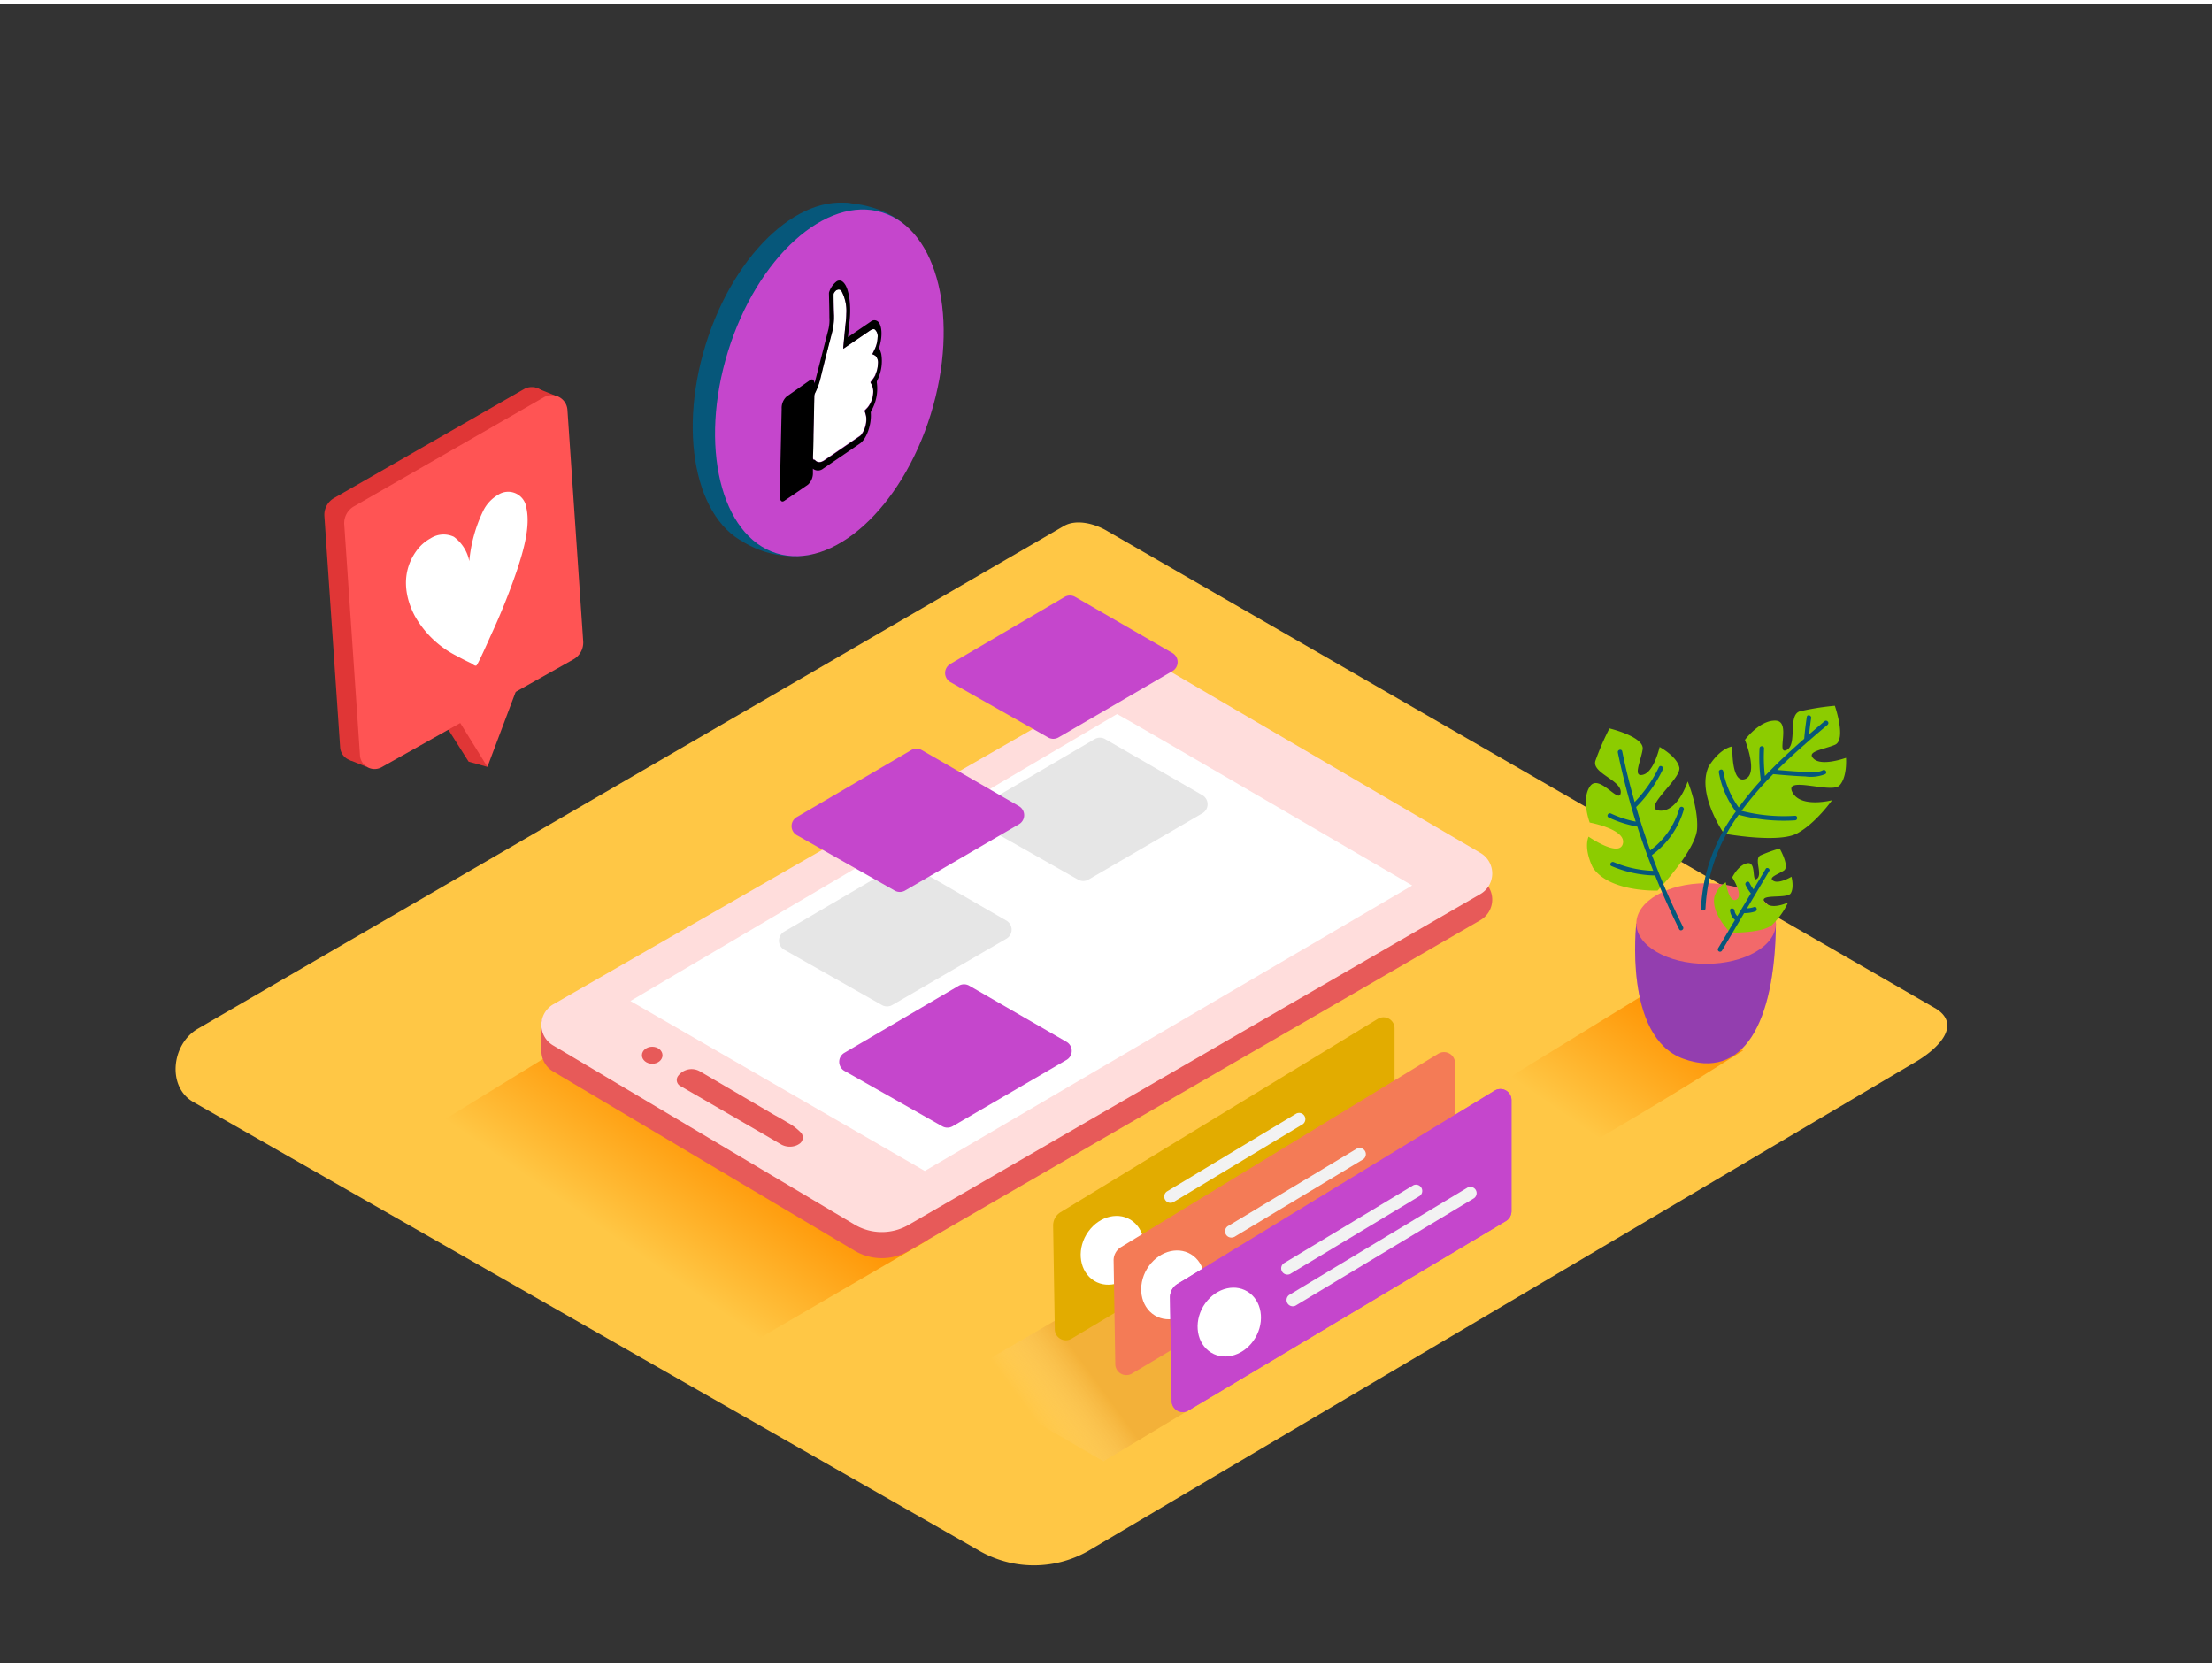 <svg id="Layer_2" data-name="Layer 2" xmlns="http://www.w3.org/2000/svg" xmlns:xlink="http://www.w3.org/1999/xlink" viewBox="0 0 400 300" width="406" height="306" class="illustration styles_illustrationTablet__1DWOa"><rect x="0" y="0" width="400" height="300" fill="#333333" stroke="none"/><defs><linearGradient id="linear-gradient" x1="299.61" y1="180.91" x2="284.65" y2="202.39" gradientUnits="userSpaceOnUse"><stop offset="0" stop-color="#ff9504"></stop><stop offset="0.99" stop-color="#ffc745"></stop></linearGradient><linearGradient id="linear-gradient-2" x1="128.42" y1="203.54" x2="113.47" y2="225.02" xlink:href="#linear-gradient"></linearGradient><linearGradient id="linear-gradient-3" x1="188.37" y1="257.88" x2="199.13" y2="250.03" gradientUnits="userSpaceOnUse"><stop offset="0" stop-color="#fff" stop-opacity="0"></stop><stop offset="0.99" stop-color="#dc841e"></stop></linearGradient></defs><title>aaa</title><path d="M196.69,279.77,345.9,191.58c4.75-2.67,8.83-7,4.19-9.92L200.35,95.36c-2.25-1.39-5.66-2.3-7.94-1L35.77,185.29c-4.75,2.76-5.6,10.46-.85,13.22L177,279.63A19.84,19.84,0,0,0,196.69,279.77Z" fill="#ffc745"></path><path d="M315.2,189.23,297.64,178.9l-31.49,19.36,17.3,10.1C294.19,202.27,304.75,195.83,315.2,189.23Z" fill="url(#linear-gradient)"></path><polyline points="88.14 137.94 84.74 136.99 79.91 129.37 84.39 128.65" fill="#e03636"></polyline><path d="M58.66,92.59l2.85,41.82a2.64,2.64,0,0,0,3.92,2.12L100.12,117a3.49,3.49,0,0,0,1.77-3.28L99,71.91a2.85,2.85,0,0,0-4.26-2.28L60.4,89.33A3.49,3.49,0,0,0,58.66,92.59Z" fill="#e03636"></path><polygon points="100.94 71.01 96.72 69.31 96.88 72.46 100.94 71.01" fill="#e03636"></polygon><polygon points="66.25 137.91 63.18 136.69 65.29 135.13 66.25 137.91" fill="#e03636"></polygon><path d="M62.25,94.09l2.85,41.82A2.64,2.64,0,0,0,69,138l34.69-19.5a3.49,3.49,0,0,0,1.77-3.28l-2.85-41.84a2.85,2.85,0,0,0-4.26-2.28L64,90.83A3.49,3.49,0,0,0,62.25,94.09Z" fill="#ff5454"></path><polyline points="94.59 120.81 88.14 137.94 81.08 126.53" fill="#ff5454"></polyline><polygon points="104.98 186.58 73.49 205.94 135.63 242.23 167.78 223.52 104.98 186.58" fill="url(#linear-gradient-2)"></polygon><path d="M97.91,189.43v-5.7l2.77,2.77A2.7,2.7,0,0,1,97.91,189.43Z" fill="#e75a59"></path><path d="M100.07,185.58l104.51-60a7.32,7.32,0,0,1,7.34,0l55.78,32.63a4.3,4.3,0,0,1,0,7.44l-103.4,59.82a9.65,9.65,0,0,1-9.78-.06L100,193A4.3,4.3,0,0,1,100.07,185.58Z" fill="#e75a59"></path><path d="M100.07,180.86l104.51-60a7.32,7.32,0,0,1,7.34,0l55.78,32.63a4.3,4.3,0,0,1,0,7.44l-103.4,59.82a9.65,9.65,0,0,1-9.78-.06L100,188.29A4.3,4.3,0,0,1,100.07,180.86Z" fill="#ffdddc"></path><path d="M202,128.38c.58.19,53.37,31,53.37,31L167.23,211,114,180.27Z" fill="#fff"></path><path d="M144.48,206.14a1.36,1.36,0,0,0,.42-2,10,10,0,0,0-2.57-1.94c-.9-.57-1.84-1.05-2.76-1.59l-7.1-4.16-5.82-3.41a3,3,0,0,0-2.58-.28,3.05,3.05,0,0,0-1.51,1.15,1.25,1.25,0,0,0,.57,1.79l10.73,6.21,4.63,2.68,2.68,1.57a3.23,3.23,0,0,0,2.73.27A2.35,2.35,0,0,0,144.48,206.14Z" fill="#e75a59"></path><ellipse cx="117.94" cy="190.08" rx="1.86" ry="1.54" fill="#e75a59"></ellipse><path d="M295.9,166.26s-2.38,20.47,8.45,24.43,16.62-6.34,16.79-24.43" fill="#c546cc"></path><path d="M295.9,166.26s-2.38,20.47,8.45,24.43,16.62-6.34,16.79-24.43" fill="#2e2e75" opacity="0.33"></path><ellipse cx="308.52" cy="166.26" rx="12.62" ry="7.29" fill="#f2696a"></ellipse><path d="M311.75,150s-5-7.15-2.79-12.09c0,0,1.78-3.18,4.31-3.68,0,0-.25,6.78,2.27,5.91s0-7.09,0-7.09,2.65-3.59,5.55-3.48,0,6.34,2,5.31.13-6.33,2.4-7a47.69,47.69,0,0,1,6.31-1s2.15,6.18,0,7.07-5.3,1.18-3.79,2.55,5.81-.2,5.81-.2.27,3.48-1.19,5-10-1.82-8.53,1.17,7.19,1.49,7.19,1.49-2.9,4.15-6.31,6S311.75,150,311.75,150Z" fill="#8ccc00"></path><path d="M312.91,167.93s-3.58-3.53-2.88-6.57a4.65,4.65,0,0,1,2.05-2.55s.58,3.88,1.92,3.11-.76-4-.76-4,1.12-2.32,2.78-2.57.68,3.6,1.71,2.8-.6-3.61.62-4.21a27.55,27.55,0,0,1,3.47-1.25s1.88,3.28.75,4-2.88,1.24-1.88,1.85,3.27-.74,3.27-.74.52,1.95-.14,3-5.89,0-4.72,1.57,4.24.08,4.24.08a13.43,13.43,0,0,1-2.94,4.1C318.7,168,312.91,167.93,312.91,167.93Z" fill="#8ccc00"></path><path d="M299.75,160.3s-8.69.34-11.7-4.14c0,0-1.72-3.21-.79-5.61,0,0,5.58,3.86,6.21,1.26s-6-3.81-6-3.81-1.6-4.16.05-6.55,5.35,3.41,5.56,1.15-5.27-3.51-4.58-5.76a47.69,47.69,0,0,1,2.54-5.86s6.37,1.51,6,3.8-1.85,5.11.12,4.56,2.95-5,2.95-5,3.08,1.64,3.56,3.68-6.93,7.49-3.6,7.82,5.12-5.27,5.12-5.27,1.94,4.68,1.7,8.57S299.75,160.3,299.75,160.3Z" fill="#8ccc00"></path><path d="M329.93,129.68q-1.38,1.17-2.78,2.38c.1-1,.21-2,.37-2.94.08-.52-.71-.74-.79-.22q-.31,2-.47,3.95c-2.44,2.14-4.86,4.37-7.11,6.74a29.32,29.32,0,0,1-.15-5c0-.53-.79-.53-.82,0a30.15,30.15,0,0,0,.24,5.8,56.81,56.81,0,0,0-4,4.88,16.27,16.27,0,0,1-2.81-6.56c-.1-.52-.89-.3-.79.22a16.83,16.83,0,0,0,3,7,.42.42,0,0,0,.08.07,31.75,31.75,0,0,0-6.31,17.51c0,.53.8.53.82,0a30.85,30.85,0,0,1,6-16.91,31.67,31.67,0,0,0,10.18,1c.52,0,.53-.86,0-.82a31,31,0,0,1-9.67-.89,59.58,59.58,0,0,1,5.72-6.64l.07,0c1.92.17,3.83.34,5.76.41a7,7,0,0,0,3.57-.41c.47-.24.06-.95-.41-.71-1.33.67-3.18.31-4.6.23-1.22-.07-2.43-.18-3.65-.28,2.93-2.9,6.07-5.6,9.1-8.16C330.91,129.92,330.33,129.34,329.93,129.68Z" fill="#06577a"></path><path d="M304.48,145.67a.41.41,0,0,0-.79-.22,14.55,14.55,0,0,1-5.27,7.58q-1.4-3.87-2.55-7.83a24.53,24.53,0,0,0,4.82-6.8c.23-.47-.48-.89-.71-.41a23.9,23.9,0,0,1-4.38,6.3c-.86-3-1.62-6.07-2.25-9.16-.11-.52-.9-.3-.79.22q1.31,6.33,3.23,12.48a19.26,19.26,0,0,1-4.48-1.46c-.48-.22-.89.48-.41.71a20.15,20.15,0,0,0,5.18,1.65h0c.87,2.7,1.84,5.37,2.88,8a19.86,19.86,0,0,1-7.14-1.57c-.48-.2-.9.5-.41.71a21,21,0,0,0,7.88,1.7q2,4.94,4.35,9.72c.24.47.95.06.71-.41a128.19,128.19,0,0,1-5.63-13h0A15.45,15.45,0,0,0,304.48,145.67Z" fill="#06577a"></path><path d="M319.35,156.29l-2.26,3.79a7.08,7.08,0,0,1-.72-1.18c-.23-.48-.94-.06-.71.41a7.83,7.83,0,0,0,.95,1.5l0,0-2.45,4.11a1.67,1.67,0,0,1-.5-1c-.06-.52-.89-.52-.82,0a2.59,2.59,0,0,0,.9,1.69l-3.06,5.14a.41.41,0,0,0,.71.41l4-6.78a6.14,6.14,0,0,0,2-.3c.5-.16.29-1-.22-.79a5.46,5.46,0,0,1-1.27.24l4.09-6.86A.41.41,0,0,0,319.35,156.29Z" fill="#06577a"></path><path d="M152.21,35.91s6.66-.06,11.17,3.82-11.17.77-11.17.77" fill="#06577a"></path><path d="M134.27,97.17a17.57,17.57,0,0,0,11.67,2.51c6.41-1.07-9.81-5.4-9.81-5.4" fill="#06577a"></path><ellipse cx="145.94" cy="67.25" rx="32.27" ry="19.19" transform="translate(38.52 186.75) rotate(-72.79)" fill="#06577a"></ellipse><ellipse cx="149.97" cy="68.5" rx="32.27" ry="19.19" transform="translate(40.17 191.48) rotate(-72.79)" fill="#c546cc"></ellipse><path d="M151.28,51.69l.06,0a.6.6,0,0,1,.88.28,7.58,7.58,0,0,1,.82,4q0,.72-.1,1.52c-.16,1.49-.29,3-.44,4.46,0,0,0,.08,0,.12s0,.14,0,.23l.24-.16,4.6-3.14c.31-.21.6-.34.86-.18a1.64,1.64,0,0,1,.5,1.46,5.29,5.29,0,0,1-.47,2c-.15.34-.32.66-.49,1a3.76,3.76,0,0,1,.56.28,1.74,1.74,0,0,1,.46,1.47,5.19,5.19,0,0,1-.45,1.94,5.58,5.58,0,0,1-.51.83c-.13.19-.27.34-.42.54.11.21.21.41.3.61a2.68,2.68,0,0,1,.21,1.16,4.61,4.61,0,0,1-1,2.77c-.18.2-.36.38-.57.6.08.24.15.47.21.7a3.15,3.15,0,0,1,.11.94,4.77,4.77,0,0,1-.92,2.72,1.76,1.76,0,0,1-.31.27l-6.39,4.37c-.61.42-1.16.47-1.61,0-.07-.06-.14-.13-.22-.12s-.21-.2-.21-.55q.05-2,.1-4.07.08-3.39.15-6.79a1.46,1.46,0,0,1,.16-.71,12.58,12.58,0,0,0,1-2.81c.66-2.64,1.34-5.29,2-7.92a11.7,11.7,0,0,0,.4-2.65q0-.3,0-.59c0-1.23-.05-2.49-.08-3.73a.71.71,0,0,1,.13-.44A1.63,1.63,0,0,1,151.28,51.69Z" fill="#fff"></path><path d="M158.66,68a.76.76,0,0,0-.09.53,8.06,8.06,0,0,1-1,5,.7.7,0,0,0-.1.46c.14,2.1-.78,4.68-2,5.5l-2.79,1.91L148.86,84a1.48,1.48,0,0,1-1.74.11L147,84c0,.27,0,.48,0,.7a2.8,2.8,0,0,1-.89,2.2l-2.14,1.47-2.15,1.46c-.5.34-.84-.09-.82-1l.35-15.66a2.8,2.8,0,0,1,.88-2.19L146.48,68c.39-.26.66-.16.79.46l0,.15,0,0c.06-.19.12-.38.17-.58l2.38-9.28a7.21,7.21,0,0,0,.16-2.09c0-1.46-.05-2.91-.08-4.37a1.08,1.08,0,0,1,.09-.37,4,4,0,0,1,1.23-1.72.89.89,0,0,1,1.06-.07c.73.49,1.1,1.67,1.32,3.11a16.91,16.91,0,0,1,0,4.32c-.1.87-.17,1.73-.26,2.66l.24-.16,2.57-1.75,1.29-.88a1,1,0,0,1,1.44.1c.59.71.69,2.36.25,4.07-.05.2-.11.39-.15.55a9.78,9.78,0,0,1,.38,1.09A7.83,7.83,0,0,1,158.66,68Zm-.35-1a5.19,5.19,0,0,0,.45-1.94,1.74,1.74,0,0,0-.46-1.47,3.76,3.76,0,0,0-.56-.28c.18-.36.34-.69.49-1a5.29,5.29,0,0,0,.47-2,1.64,1.64,0,0,0-.5-1.46c-.26-.16-.55,0-.86.18l-4.6,3.14-.24.16c0-.09,0-.17,0-.23s0-.08,0-.12c.14-1.49.28-3,.44-4.46q.09-.8.1-1.52a7.58,7.58,0,0,0-.82-4,.6.6,0,0,0-.88-.28l-.06,0a1.63,1.63,0,0,0-.41.44.64.64,0,0,0-.13.37c0,1.31,0,2.57.08,3.8q0,.29,0,.59a11.7,11.7,0,0,1-.4,2.65c-.69,2.63-1.37,5.28-2,7.92a12.58,12.58,0,0,1-1,2.81,1.46,1.46,0,0,0-.16.71q-.07,3.39-.15,6.79,0,2-.1,4.07c0,.36,0,.55.21.55s.15.06.22.12c.46.43,1,.38,1.61,0l6.39-4.37a1.76,1.76,0,0,0,.31-.27,4.77,4.77,0,0,0,.92-2.72,3.15,3.15,0,0,0-.11-.94c-.06-.23-.14-.46-.21-.7.21-.22.39-.39.57-.6a4.61,4.61,0,0,0,1-2.77,2.68,2.68,0,0,0-.21-1.16c-.09-.2-.19-.39-.3-.61.15-.19.29-.34.42-.54a5.58,5.58,0,0,0,.51-.83"></path><path d="M90.1,88.72a3.31,3.31,0,0,1,5.08,2.35c.76,3.35-.5,7.76-1.76,11.5a119,119,0,0,1-4.67,11.61c-.17.37-2.33,5.28-2.61,5.43s-.73-.32-1-.44c-.83-.39-1.65-.8-2.46-1.25A17.94,17.94,0,0,1,75,110.62c-1.6-3-2.73-7.65.37-11.84a7.66,7.66,0,0,1,2.51-2.18,4.33,4.33,0,0,1,4.19-.27,7.16,7.16,0,0,1,2.79,4.4,26.33,26.33,0,0,1,2.52-9.1A6.82,6.82,0,0,1,90.1,88.72Z" fill="#fff"></path><path d="M152.72,192.92l17.66,10a1.89,1.89,0,0,0,1.88,0l20.61-12a1.89,1.89,0,0,0,0-3.26l-17.59-10.15a1.89,1.89,0,0,0-1.9,0l-20.69,12.13A1.89,1.89,0,0,0,152.72,192.92Z" fill="#c546cc"></path><path d="M141.81,171l17.66,10a1.89,1.89,0,0,0,1.88,0L182,169a1.89,1.89,0,0,0,0-3.26l-17.59-10.15a1.89,1.89,0,0,0-1.9,0l-20.69,12.13A1.89,1.89,0,0,0,141.81,171Z" fill="#e6e6e6"></path><path d="M177.29,148.32l17.66,10a1.89,1.89,0,0,0,1.88,0l20.61-12a1.89,1.89,0,0,0,0-3.26l-17.59-10.15a1.89,1.89,0,0,0-1.9,0l-20.69,12.13A1.89,1.89,0,0,0,177.29,148.32Z" fill="#e6e6e6"></path><path d="M171.87,122.61l17.66,10a1.89,1.89,0,0,0,1.88,0l20.61-12a1.89,1.89,0,0,0,0-3.26l-17.59-10.15a1.89,1.89,0,0,0-1.9,0l-20.69,12.13A1.89,1.89,0,0,0,171.87,122.61Z" fill="#c546cc"></path><path d="M144.12,150.3l17.66,10a1.89,1.89,0,0,0,1.88,0l20.61-12a1.89,1.89,0,0,0,0-3.26L166.68,134.9a1.89,1.89,0,0,0-1.9,0L144.1,147A1.89,1.89,0,0,0,144.12,150.3Z" fill="#c546cc"></path><polyline points="252.69 231.59 199.55 263.51 173.29 248.25 220.19 220.95" opacity="0.32" fill="url(#linear-gradient-3)"></polyline><path d="M191.76,218.48l57.42-35a2,2,0,0,1,3,1.79v20a2.09,2.09,0,0,1-1,1.8l-57.44,34.28a2,2,0,0,1-3-1.77l-.3-18.6A2.79,2.79,0,0,1,191.76,218.48Z" fill="#e2ac00"></path><path d="M205.5,228.75c-2.06,2.88-5.68,3.69-8.08,1.81s-2.68-5.74-.61-8.61,5.68-3.69,8.08-1.81S207.56,225.87,205.5,228.75Z" fill="#fff"></path><path d="M212.15,216.66l23.43-14.11a1.13,1.13,0,0,0-1.14-1.94L211,214.72a1.13,1.13,0,0,0,1.14,1.94Z" fill="#f2f2f2"></path><path d="M213.12,222.39l32.29-19.44a1.13,1.13,0,0,0-1.14-1.94L212,220.45a1.13,1.13,0,0,0,1.14,1.94Z" fill="#f2f2f2"></path><path d="M202.7,224.78l57.42-35a2,2,0,0,1,3,1.79v20a2.09,2.09,0,0,1-1,1.8l-57.44,34.28a2,2,0,0,1-3-1.77l-.3-18.6A2.79,2.79,0,0,1,202.7,224.78Z" fill="#f47b56"></path><path d="M216.44,235c-2.06,2.88-5.68,3.69-8.08,1.81s-2.68-5.74-.61-8.61,5.68-3.69,8.08-1.81S218.5,232.17,216.44,235Z" fill="#fff"></path><path d="M223.09,223l23.43-14.11a1.13,1.13,0,0,0-1.14-1.94L222,221a1.13,1.13,0,0,0,1.14,1.94Z" fill="#f2f2f2"></path><path d="M224.06,228.69l32.29-19.44a1.13,1.13,0,0,0-1.14-1.94l-32.29,19.44a1.13,1.13,0,0,0,1.14,1.94Z" fill="#f2f2f2"></path><path d="M212.9,231.46l57.42-35a2,2,0,0,1,3,1.79v20a2.09,2.09,0,0,1-1,1.8l-57.44,34.28a2,2,0,0,1-3-1.77l-.3-18.6A2.79,2.79,0,0,1,212.9,231.46Z" fill="#c546cc"></path><path d="M212.9,231.46l57.42-35a2,2,0,0,1,3,1.79v20a2.09,2.09,0,0,1-1,1.8l-57.44,34.28a2,2,0,0,1-3-1.77l-.3-18.6A2.79,2.79,0,0,1,212.9,231.46Z" fill="#c546cc"></path><path d="M226.64,241.73c-2.06,2.88-5.68,3.69-8.08,1.81s-2.68-5.74-.61-8.61,5.68-3.69,8.08-1.81S228.7,238.85,226.64,241.73Z" fill="#fff"></path><path d="M233.29,229.64l23.43-14.11a1.13,1.13,0,0,0-1.14-1.94l-23.43,14.11a1.13,1.13,0,0,0,1.14,1.94Z" fill="#f2f2f2"></path><path d="M234.26,235.37l32.29-19.44a1.13,1.13,0,0,0-1.14-1.94l-32.29,19.44a1.13,1.13,0,0,0,1.14,1.94Z" fill="#f2f2f2"></path></svg>